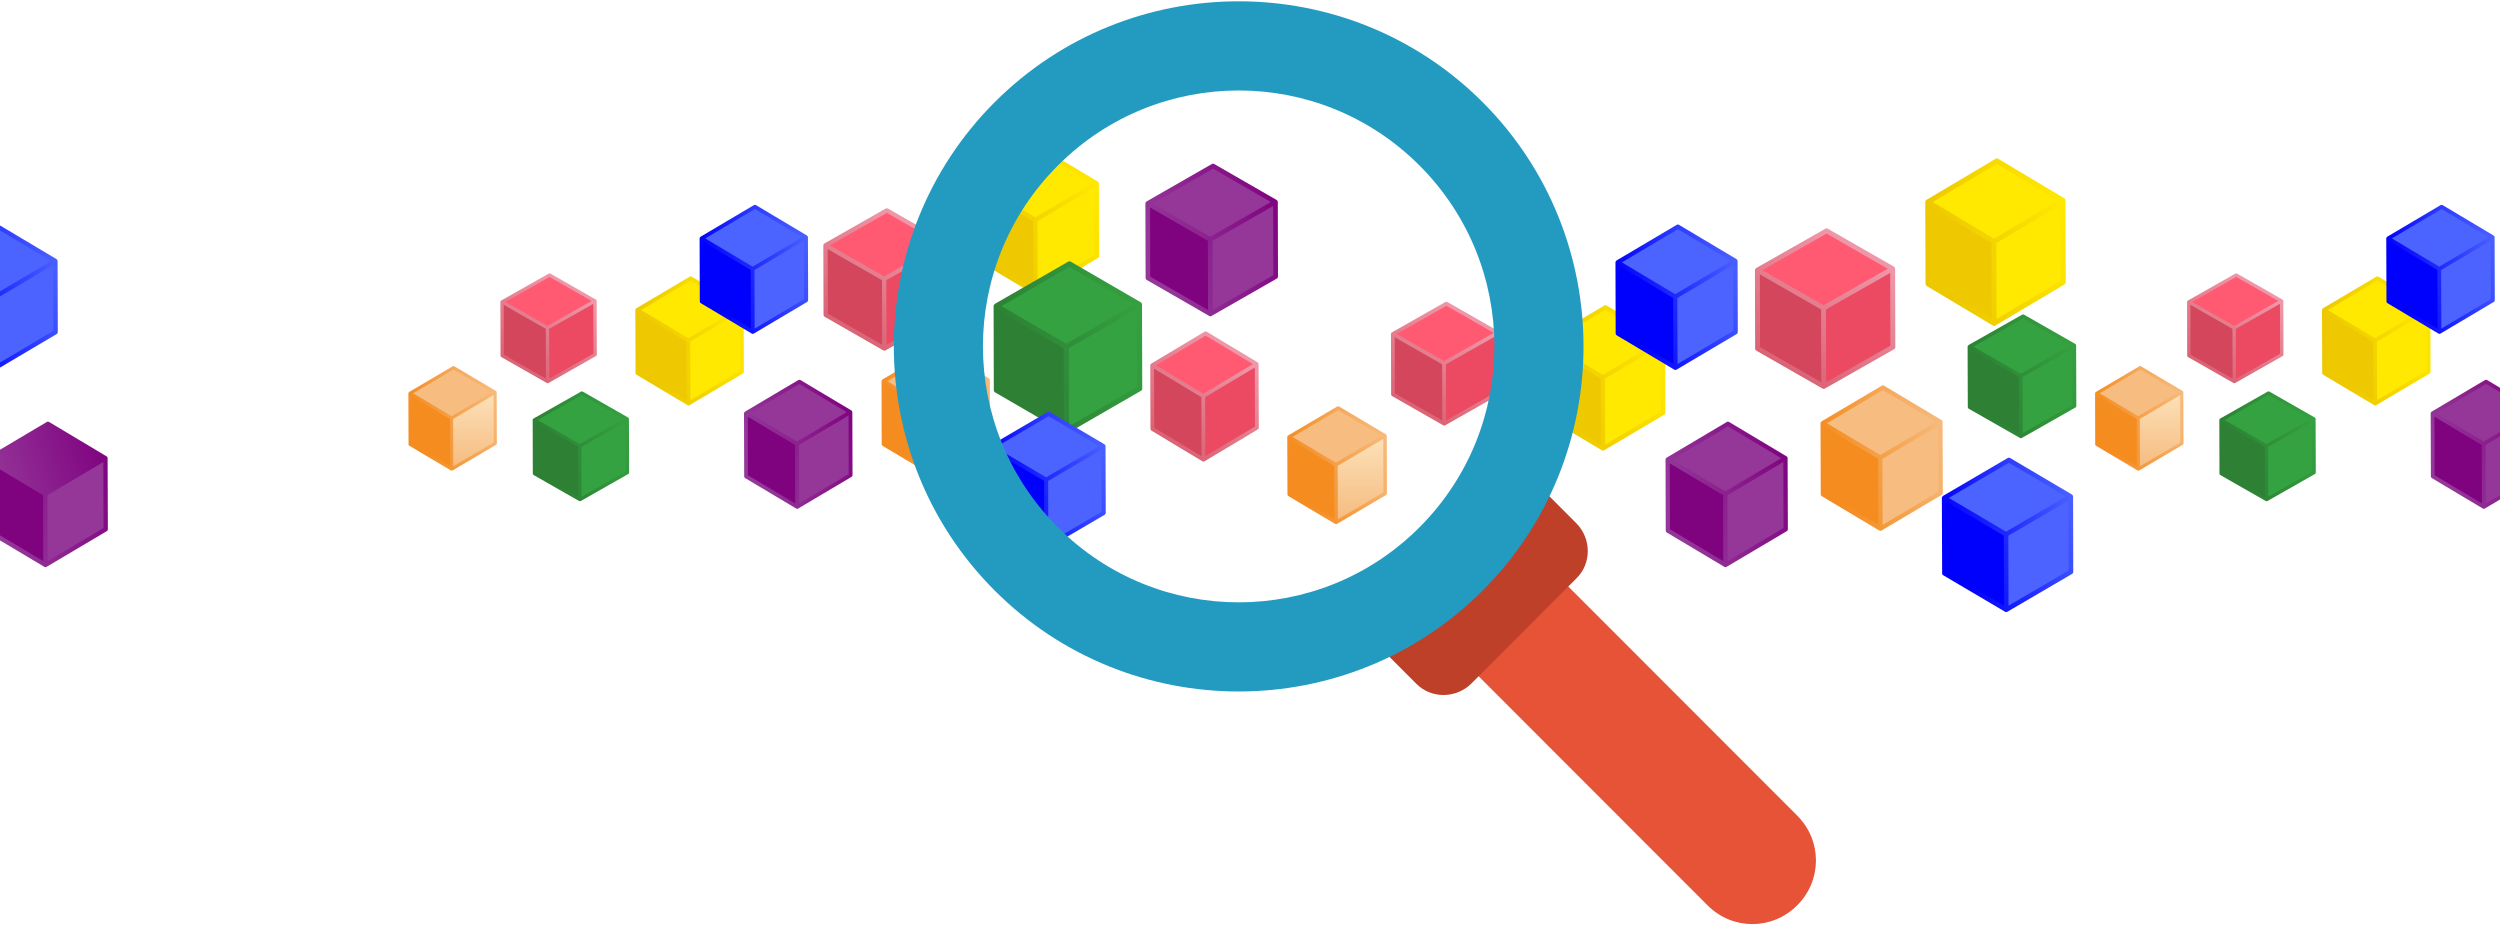 <?xml version="1.0" encoding="utf-8"?>
<!-- Generator: Avocode 2.5.3 - http://avocode.com -->
<svg height="139" width="375" xmlns:xlink="http://www.w3.org/1999/xlink" xmlns="http://www.w3.org/2000/svg" viewBox="0 0 375 139">
    <defs>
        <linearGradient y2="0%" y1="36%" x2="93%" x1="0%" id="gradient-1">
            <stop stop-color="#f58c20" offset="0%" />
            <stop stop-color="#f6bc80" offset="100%" />
        </linearGradient>
        <linearGradient y2="100%" y1="0%" x2="0%" x1="0%" id="gradient-2">
            <stop stop-color="#fce0b7" offset="0%" />
            <stop stop-color="#f6bc80" offset="100%" />
        </linearGradient>
        <linearGradient y2="36%" y1="0%" x2="0%" x1="93%" id="gradient-3">
            <stop stop-color="#7f027f" offset="0%" />
            <stop stop-color="#943799" offset="100%" />
        </linearGradient>
        <linearGradient y2="0%" y1="34%" x2="94%" x1="0%" id="gradient-4">
            <stop stop-color="#edc700" offset="0%" />
            <stop stop-color="#ffe900" offset="100%" />
        </linearGradient>
        <linearGradient y2="0%" y1="37%" x2="93%" x1="0%" id="gradient-5">
            <stop stop-color="#2d8034" offset="0%" />
            <stop stop-color="#2d8034" offset="0%" />
            <stop stop-color="#34a240" offset="100%" />
        </linearGradient>
        <linearGradient y2="0%" y1="36%" x2="93%" x1="0%" id="gradient-6">
            <stop stop-color="#0000fd" offset="0%" />
            <stop stop-color="#4c64ff" offset="100%" />
        </linearGradient>
        <linearGradient y2="87%" y1="0%" x2="0%" x1="50%" id="gradient-7">
            <stop stop-color="#ee97a9" offset="0%" />
            <stop stop-color="#ee97a8" offset="0%" />
            <stop stop-color="#d85e6f" offset="100%" />
        </linearGradient>
        <linearGradient y2="0%" y1="34%" x2="94%" x1="0%" id="gradient-8">
            <stop stop-color="#edc700" offset="0%" />
            <stop stop-color="#ffe900" offset="100%" />
        </linearGradient>
        <linearGradient y2="0%" y1="36%" x2="93%" x1="0%" id="gradient-9">
            <stop stop-color="#f58c20" offset="0%" />
            <stop stop-color="#f6bc80" offset="100%" />
        </linearGradient>
        <linearGradient y2="100%" y1="0%" x2="0%" x1="0%" id="gradient-10">
            <stop stop-color="#fce0b7" offset="0%" />
            <stop stop-color="#f6bc80" offset="100%" />
        </linearGradient>
        <linearGradient y2="36%" y1="0%" x2="0%" x1="93%" id="gradient-11">
            <stop stop-color="#7f027f" offset="0%" />
            <stop stop-color="#943799" offset="100%" />
        </linearGradient>
        <linearGradient y2="87%" y1="0%" x2="0%" x1="50%" id="gradient-12">
            <stop stop-color="#ee97a9" offset="0%" />
            <stop stop-color="#ee97a8" offset="0%" />
            <stop stop-color="#d85e6f" offset="100%" />
        </linearGradient>
        <linearGradient y2="0%" y1="34%" x2="94%" x1="0%" id="gradient-13">
            <stop stop-color="#edc700" offset="0%" />
            <stop stop-color="#ffe900" offset="100%" />
        </linearGradient>
        <linearGradient y2="0%" y1="34%" x2="94%" x1="0%" id="gradient-14">
            <stop stop-color="#f58c20" offset="0%" />
            <stop stop-color="#f6bc80" offset="100%" />
        </linearGradient>
        <linearGradient y2="0%" y1="37%" x2="93%" x1="0%" id="gradient-15">
            <stop stop-color="#2d8034" offset="0%" />
            <stop stop-color="#2d8034" offset="0%" />
            <stop stop-color="#34a240" offset="100%" />
        </linearGradient>
        <linearGradient y2="0%" y1="36%" x2="93%" x1="0%" id="gradient-16">
            <stop stop-color="#0000fd" offset="0%" />
            <stop stop-color="#4c64ff" offset="100%" />
        </linearGradient>
        <linearGradient y2="0%" y1="37%" x2="93%" x1="0%" id="gradient-17">
            <stop stop-color="#0000fd" offset="0%" />
            <stop stop-color="#4c64ff" offset="100%" />
        </linearGradient>
        <linearGradient y2="87%" y1="0%" x2="0%" x1="50%" id="gradient-18">
            <stop stop-color="#ee97a9" offset="0%" />
            <stop stop-color="#ee97a8" offset="0%" />
            <stop stop-color="#d85e6f" offset="100%" />
        </linearGradient>
        <linearGradient y2="0%" y1="36%" x2="93%" x1="0%" id="gradient-19">
            <stop stop-color="#f58c20" offset="0%" />
            <stop stop-color="#f6bc80" offset="100%" />
        </linearGradient>
        <linearGradient y2="100%" y1="0%" x2="0%" x1="0%" id="gradient-20">
            <stop stop-color="#fce0b7" offset="0%" />
            <stop stop-color="#f6bc80" offset="100%" />
        </linearGradient>
        <linearGradient y2="36%" y1="0%" x2="0%" x1="93%" id="gradient-21">
            <stop stop-color="#7f027f" offset="0%" />
            <stop stop-color="#943799" offset="100%" />
        </linearGradient>
        <linearGradient y2="0%" y1="34%" x2="94%" x1="0%" id="gradient-22">
            <stop stop-color="#edc700" offset="0%" />
            <stop stop-color="#ffe900" offset="100%" />
        </linearGradient>
        <linearGradient y2="0%" y1="36%" x2="93%" x1="0%" id="gradient-23">
            <stop stop-color="#0000fd" offset="0%" />
            <stop stop-color="#4c64ff" offset="100%" />
        </linearGradient>
        <linearGradient y2="87%" y1="0%" x2="0%" x1="50%" id="gradient-24">
            <stop stop-color="#ee97a9" offset="0%" />
            <stop stop-color="#ee97a8" offset="0%" />
            <stop stop-color="#d85e6f" offset="100%" />
        </linearGradient>
        <linearGradient y2="0%" y1="34%" x2="94%" x1="0%" id="gradient-25">
            <stop stop-color="#edc700" offset="0%" />
            <stop stop-color="#ffe900" offset="100%" />
        </linearGradient>
        <linearGradient y2="0%" y1="37%" x2="93%" x1="0%" id="gradient-26">
            <stop stop-color="#2d8034" offset="0%" />
            <stop stop-color="#2d8034" offset="0%" />
            <stop stop-color="#34a240" offset="100%" />
        </linearGradient>
        <linearGradient y2="0%" y1="36%" x2="93%" x1="0%" id="gradient-27">
            <stop stop-color="#f58c20" offset="0%" />
            <stop stop-color="#f6bc80" offset="100%" />
        </linearGradient>
        <linearGradient y2="100%" y1="0%" x2="0%" x1="0%" id="gradient-28">
            <stop stop-color="#fce0b7" offset="0%" />
            <stop stop-color="#f6bc80" offset="100%" />
        </linearGradient>
        <linearGradient y2="36%" y1="0%" x2="0%" x1="93%" id="gradient-29">
            <stop stop-color="#7f027f" offset="0%" />
            <stop stop-color="#943799" offset="100%" />
        </linearGradient>
        <linearGradient y2="37%" y1="0%" x2="0%" x1="93%" id="gradient-30">
            <stop stop-color="#7f027f" offset="0%" />
            <stop stop-color="#943799" offset="100%" />
        </linearGradient>
        <linearGradient y2="87%" y1="0%" x2="0%" x1="50%" id="gradient-31">
            <stop stop-color="#ee97a9" offset="0%" />
            <stop stop-color="#ee97a8" offset="0%" />
            <stop stop-color="#d85e6f" offset="100%" />
        </linearGradient>
        <linearGradient y2="0%" y1="34%" x2="94%" x1="0%" id="gradient-32">
            <stop stop-color="#edc700" offset="0%" />
            <stop stop-color="#ffe900" offset="100%" />
        </linearGradient>
        <linearGradient y2="0%" y1="34%" x2="94%" x1="0%" id="gradient-33">
            <stop stop-color="#f58c20" offset="0%" />
            <stop stop-color="#f6bc80" offset="100%" />
        </linearGradient>
        <linearGradient y2="0%" y1="37%" x2="93%" x1="0%" id="gradient-34">
            <stop stop-color="#2d8034" offset="0%" />
            <stop stop-color="#2d8034" offset="0%" />
            <stop stop-color="#34a240" offset="100%" />
        </linearGradient>
        <linearGradient y2="0%" y1="36%" x2="93%" x1="0%" id="gradient-35">
            <stop stop-color="#0000fd" offset="0%" />
            <stop stop-color="#4c64ff" offset="100%" />
        </linearGradient>
        <linearGradient y2="0%" y1="37%" x2="93%" x1="0%" id="gradient-36">
            <stop stop-color="#0000fd" offset="0%" />
            <stop stop-color="#4c64ff" offset="100%" />
        </linearGradient>
        <linearGradient y2="84%" y1="0%" x2="0%" x1="54%" id="gradient-37">
            <stop stop-color="#ee97a9" offset="0%" />
            <stop stop-color="#ee97a8" offset="0%" />
            <stop stop-color="#d85e6f" offset="100%" />
        </linearGradient>
        <linearGradient y2="87%" y1="0%" x2="0%" x1="50%" id="gradient-38">
            <stop stop-color="#ee97a9" offset="0%" />
            <stop stop-color="#ee97a8" offset="0%" />
            <stop stop-color="#d85e6f" offset="100%" />
        </linearGradient>
    </defs>
    <path fill="url(#gradient-1)" fill-rule="evenodd" d="M 327.5 58.85 C 327.5 58.76 327.46 58.69 327.39 58.64 L 321.14 54.94 C 321.07 54.9 320.98 54.9 320.91 54.94 L 314.38 58.79 C 314.29 58.86 314.26 58.92 314.26 59 C 314.26 59 314.28 66.66 314.28 66.66 C 314.28 66.74 314.33 66.82 314.4 66.86 L 320.64 70.57 C 320.68 70.59 320.72 70.6 320.76 70.6 C 320.78 70.6 320.8 70.6 320.82 70.59 C 320.84 70.58 320.86 70.58 320.88 70.57 L 327.41 66.72 C 327.48 66.67 327.53 66.6 327.53 66.51 L 327.5 58.85 L 327.5 58.85 Z M 327.5 58.85" />
    <path fill="#f6bc80" fill-rule="evenodd" d="M 321.03 55.42 L 326.81 58.85 L 324.41 60.26 L 320.74 62.43 L 315.29 59.19 L 314.96 59 L 321.03 55.42 L 321.03 55.42 Z M 321.03 55.42" />
    <path fill="#f58c20" fill-rule="evenodd" d="M 314.75 66.52 L 314.73 59.41 L 320.51 62.84 L 320.53 69.95 L 314.75 66.52 L 314.75 66.52 Z M 314.75 66.52" />
    <path fill="url(#gradient-2)" fill-rule="evenodd" d="M 320.99 69.95 L 320.97 62.84 L 327.04 59.26 L 327.06 66.38 L 320.99 69.95 L 320.99 69.95 Z M 320.99 69.95" />
    <path fill="url(#gradient-3)" fill-rule="evenodd" d="M 380.85 61.82 C 380.85 61.72 380.79 61.62 380.71 61.57 L 373.05 57 C 372.96 56.95 372.85 56.95 372.76 57 L 364.74 61.75 C 364.64 61.84 364.6 61.92 364.6 62 C 364.6 62.01 364.63 71.46 364.63 71.46 C 364.63 71.56 364.68 71.66 364.77 71.71 L 372.43 76.28 C 372.48 76.31 372.53 76.32 372.57 76.32 C 372.6 76.32 372.62 76.32 372.65 76.31 C 372.68 76.3 372.7 76.3 372.72 76.28 L 380.73 71.53 C 380.82 71.48 380.88 71.38 380.88 71.28 L 380.85 61.82 L 380.85 61.82 Z M 380.85 61.82" />
    <path fill="#943799" fill-rule="evenodd" d="M 372.9 57.59 L 380 61.82 L 377.06 63.57 L 372.55 66.24 L 365.86 62.25 L 365.45 62.01 L 372.9 57.59 L 372.9 57.59 Z M 372.9 57.59" />
    <path fill="#7f027f" fill-rule="evenodd" d="M 365.19 71.29 L 365.17 62.51 L 372.26 66.75 L 372.29 75.52 L 365.19 71.29 L 365.19 71.29 Z M 365.19 71.29" />
    <path fill="#943799" fill-rule="evenodd" d="M 372.86 75.53 L 372.83 66.75 L 380.28 62.33 L 380.3 71.11 L 372.86 75.53 L 372.86 75.53 Z M 372.86 75.53" />
    <path fill="url(#gradient-4)" fill-rule="evenodd" d="M 364.55 46.32 C 364.55 46.21 364.5 46.12 364.41 46.06 L 356.75 41.49 C 356.66 41.44 356.55 41.44 356.46 41.49 L 348.45 46.24 C 348.34 46.33 348.3 46.41 348.3 46.5 C 348.3 46.5 348.33 55.95 348.33 55.95 C 348.33 56.06 348.38 56.15 348.47 56.21 L 356.14 60.78 C 356.18 60.8 356.23 60.82 356.28 60.82 C 356.3 60.82 356.33 60.81 356.35 60.81 C 356.38 60.8 356.4 60.79 356.42 60.78 L 364.44 56.03 C 364.53 55.97 364.58 55.88 364.58 55.77 L 364.55 46.32 L 364.55 46.32 Z M 364.55 46.32" />
    <path fill="#ffe900" fill-rule="evenodd" d="M 356.6 42.08 L 363.7 46.32 L 360.76 48.06 L 356.25 50.73 L 349.56 46.74 L 349.16 46.5 L 356.6 42.08 L 356.6 42.08 Z M 356.6 42.08" />
    <path fill="#eec800" fill-rule="evenodd" d="M 348.9 55.78 L 348.88 47.01 L 355.97 51.24 L 355.99 60.01 L 348.9 55.78 L 348.9 55.78 Z M 348.9 55.78" />
    <path fill="#ffe900" fill-rule="evenodd" d="M 356.56 60.02 L 356.54 51.24 L 363.98 46.82 L 364.01 55.61 L 356.56 60.02 L 356.56 60.02 Z M 356.56 60.02" />
    <path fill="url(#gradient-5)" fill-rule="evenodd" d="M 347.34 62.84 C 347.34 62.75 347.29 62.67 347.22 62.63 L 340.41 58.74 C 340.33 58.69 340.23 58.69 340.15 58.74 L 333.03 62.78 C 332.93 62.85 332.9 62.92 332.9 62.99 C 332.9 63 332.92 71.04 332.92 71.04 C 332.92 71.13 332.97 71.21 333.05 71.26 L 339.86 75.15 C 339.9 75.17 339.94 75.18 339.99 75.18 C 340.01 75.18 340.03 75.18 340.05 75.17 C 340.08 75.16 340.1 75.15 340.12 75.15 L 347.24 71.1 C 347.32 71.06 347.37 70.98 347.37 70.89 L 347.34 62.84 L 347.34 62.84 Z M 347.34 62.84" />
    <path fill="#34a240" fill-rule="evenodd" d="M 340.28 59.24 L 346.58 62.84 L 343.97 64.32 L 339.96 66.6 L 334.02 63.2 L 333.66 63 L 340.28 59.24 L 340.28 59.24 Z M 340.28 59.24" />
    <path fill="#2d8034" fill-rule="evenodd" d="M 333.43 70.9 L 333.41 63.43 L 339.71 67.03 L 339.73 74.5 L 333.43 70.9 L 333.43 70.9 Z M 333.43 70.9" />
    <path fill="#34a240" fill-rule="evenodd" d="M 340.24 74.5 L 340.22 67.03 L 346.84 63.27 L 346.86 70.74 L 340.24 74.5 L 340.24 74.5 Z M 340.24 74.5" />
    <path fill="url(#gradient-6)" fill-rule="evenodd" d="M 374.19 35.58 C 374.19 35.48 374.13 35.38 374.05 35.33 L 366.38 30.76 C 366.3 30.71 366.19 30.71 366.1 30.76 L 358.08 35.51 C 357.98 35.6 357.94 35.68 357.94 35.76 C 357.94 35.76 357.97 45.22 357.97 45.22 C 357.97 45.32 358.02 45.42 358.11 45.47 L 365.77 50.04 C 365.82 50.07 365.86 50.08 365.91 50.08 C 365.94 50.08 365.96 50.08 365.99 50.07 C 366.02 50.06 366.04 50.05 366.06 50.04 L 374.07 45.29 C 374.16 45.24 374.22 45.14 374.22 45.04 L 374.19 35.58 L 374.19 35.58 Z M 374.19 35.58" />
    <path fill="#4c64ff" fill-rule="evenodd" d="M 366.24 31.35 L 373.34 35.58 L 370.4 37.32 L 365.89 40 L 359.2 36.01 L 358.79 35.76 L 366.24 31.35 L 366.24 31.35 Z M 366.24 31.35" />
    <path fill="#0000fd" fill-rule="evenodd" d="M 358.53 45.05 L 358.51 36.27 L 365.6 40.5 L 365.63 49.28 L 358.53 45.05 L 358.53 45.05 Z M 358.53 45.05" />
    <path fill="#4c63ff" fill-rule="evenodd" d="M 366.2 49.29 L 366.17 40.5 L 373.62 36.09 L 373.64 44.87 L 366.2 49.29 L 366.2 49.29 Z M 366.2 49.29" />
    <path fill="url(#gradient-7)" fill-rule="evenodd" d="M 342.5 45.14 C 342.5 45.05 342.45 44.97 342.37 44.93 L 335.56 41.04 C 335.48 40.99 335.39 40.99 335.31 41.04 L 328.18 45.08 C 328.09 45.15 328.06 45.22 328.06 45.3 C 328.06 45.3 328.08 53.34 328.08 53.34 C 328.08 53.43 328.13 53.51 328.2 53.56 L 335.02 57.45 C 335.06 57.47 335.1 57.48 335.14 57.48 C 335.17 57.48 335.19 57.48 335.21 57.47 C 335.23 57.46 335.25 57.46 335.27 57.45 L 342.4 53.4 C 342.48 53.36 342.52 53.28 342.52 53.19 L 342.5 45.14 L 342.5 45.14 Z M 342.5 45.14" />
    <path fill="#ff5a72" fill-rule="evenodd" d="M 335.43 41.54 L 341.74 45.14 L 339.13 46.62 L 335.12 48.9 L 329.17 45.5 L 328.81 45.3 L 335.43 41.54 L 335.43 41.54 Z M 335.43 41.54" />
    <path fill="#d4465b" fill-rule="evenodd" d="M 328.58 53.2 L 328.56 45.73 L 334.87 49.33 L 334.89 56.8 L 328.58 53.2 L 328.58 53.2 Z M 328.58 53.2" />
    <path fill="#eb4a62" fill-rule="evenodd" d="M 335.4 56.8 L 335.37 49.33 L 341.99 45.58 L 342.02 53.05 L 335.4 56.8 L 335.4 56.8 Z M 335.4 56.8" />
    <path fill="url(#gradient-8)" fill-rule="evenodd" d="M 309.82 30.07 C 309.82 29.93 309.75 29.81 309.64 29.74 L 299.72 23.81 C 299.61 23.74 299.47 23.74 299.35 23.81 L 288.98 29.97 C 288.85 30.08 288.79 30.19 288.79 30.3 C 288.79 30.3 288.83 42.57 288.83 42.57 C 288.83 42.71 288.9 42.83 289.01 42.9 L 298.93 48.83 C 298.99 48.87 299.05 48.89 299.11 48.89 C 299.14 48.89 299.18 48.88 299.21 48.87 C 299.25 48.86 299.27 48.85 299.3 48.83 L 309.67 42.67 C 309.79 42.6 309.86 42.47 309.86 42.34 L 309.82 30.07 L 309.82 30.07 Z M 309.82 30.07" />
    <path fill="#ffe900" fill-rule="evenodd" d="M 299.54 24.57 L 308.72 30.07 L 304.92 32.33 L 299.08 35.8 L 290.42 30.61 L 289.9 30.3 L 299.54 24.57 L 299.54 24.57 Z M 299.54 24.57" />
    <path fill="#eec800" fill-rule="evenodd" d="M 289.56 42.36 L 289.53 30.96 L 298.71 36.45 L 298.74 47.85 L 289.56 42.36 L 289.56 42.36 Z M 289.56 42.36" />
    <path fill="#ffe900" fill-rule="evenodd" d="M 299.48 47.85 L 299.45 36.45 L 309.09 30.73 L 309.12 42.12 L 299.48 47.85 L 299.48 47.85 Z M 299.48 47.85" />
    <path fill="url(#gradient-9)" fill-rule="evenodd" d="M 208.02 65.38 C 208.01 65.28 207.97 65.19 207.89 65.15 L 200.85 60.97 C 200.77 60.92 200.67 60.92 200.59 60.97 L 193.23 65.31 C 193.13 65.39 193.09 65.46 193.09 65.54 C 193.09 65.54 193.12 74.18 193.12 74.18 C 193.12 74.27 193.17 74.36 193.25 74.41 L 200.28 78.59 C 200.33 78.61 200.37 78.62 200.42 78.62 C 200.44 78.62 200.46 78.62 200.48 78.61 C 200.51 78.6 200.53 78.6 200.55 78.59 L 207.91 74.25 C 207.99 74.2 208.04 74.11 208.04 74.01 L 208.02 65.38 L 208.02 65.38 Z M 208.02 65.38" />
    <path fill="#f6bc80" fill-rule="evenodd" d="M 200.72 61.51 L 207.23 65.38 L 204.53 66.97 L 200.39 69.41 L 194.25 65.76 L 193.88 65.54 L 200.72 61.51 L 200.72 61.51 Z M 200.72 61.51" />
    <path fill="#f58c20" fill-rule="evenodd" d="M 193.64 74.03 L 193.62 66.01 L 200.13 69.87 L 200.15 77.89 L 193.64 74.03 L 193.64 74.03 Z M 193.64 74.03" />
    <path fill="url(#gradient-10)" fill-rule="evenodd" d="M 200.68 77.89 L 200.65 69.87 L 207.49 65.84 L 207.52 73.86 L 200.68 77.89 L 200.68 77.89 Z M 200.68 77.89" />
    <path fill="url(#gradient-11)" fill-rule="evenodd" d="M 268.14 68.73 C 268.14 68.61 268.08 68.5 267.98 68.45 L 259.35 63.29 C 259.25 63.23 259.13 63.23 259.03 63.29 L 249.99 68.65 C 249.87 68.74 249.83 68.83 249.83 68.93 C 249.83 68.94 249.86 79.59 249.86 79.59 C 249.86 79.71 249.92 79.82 250.02 79.88 L 258.66 85.03 C 258.71 85.06 258.76 85.07 258.82 85.07 C 258.85 85.07 258.87 85.07 258.9 85.06 C 258.93 85.05 258.96 85.04 258.98 85.03 L 268.02 79.67 C 268.12 79.62 268.18 79.51 268.18 79.39 L 268.14 68.73 L 268.14 68.73 Z M 268.14 68.73" />
    <path fill="#943799" fill-rule="evenodd" d="M 259.19 63.96 L 267.18 68.73 L 263.87 70.69 L 258.79 73.71 L 251.25 69.21 L 250.79 68.94 L 259.19 63.96 L 259.19 63.96 Z M 259.19 63.96" />
    <path fill="#7f027f" fill-rule="evenodd" d="M 250.5 79.4 L 250.47 69.51 L 258.47 74.28 L 258.49 84.17 L 250.5 79.4 L 250.5 79.4 Z M 250.5 79.4" />
    <path fill="#943799" fill-rule="evenodd" d="M 259.14 84.17 L 259.11 74.28 L 267.5 69.3 L 267.53 79.2 L 259.14 84.17 L 259.14 84.17 Z M 259.14 84.17" />
    <path fill="url(#gradient-12)" fill-rule="evenodd" d="M 284.27 40.31 C 284.26 40.17 284.19 40.06 284.08 39.99 L 274.17 34.31 C 274.05 34.24 273.91 34.24 273.8 34.31 L 263.42 40.21 C 263.29 40.32 263.24 40.42 263.24 40.53 C 263.24 40.53 263.27 52.29 263.27 52.29 C 263.27 52.42 263.34 52.54 263.45 52.6 L 273.37 58.28 C 273.43 58.32 273.49 58.33 273.56 58.33 C 273.59 58.33 273.62 58.33 273.65 58.32 C 273.69 58.31 273.72 58.3 273.74 58.28 L 284.12 52.38 C 284.23 52.31 284.3 52.19 284.3 52.06 L 284.27 40.31 L 284.27 40.31 Z M 284.27 40.31" />
    <path fill="#ff5a72" fill-rule="evenodd" d="M 273.98 35.04 L 283.16 40.31 L 279.36 42.47 L 273.52 45.79 L 264.86 40.83 L 264.34 40.53 L 273.98 35.04 L 273.98 35.04 Z M 273.98 35.04" />
    <path fill="#d4465b" fill-rule="evenodd" d="M 264.01 52.08 L 263.98 41.16 L 273.16 46.42 L 273.19 57.34 L 264.01 52.08 L 264.01 52.08 Z M 264.01 52.08" />
    <path fill="#eb4a62" fill-rule="evenodd" d="M 273.92 57.34 L 273.89 46.42 L 283.53 40.94 L 283.56 51.85 L 273.92 57.34 L 273.92 57.34 Z M 273.92 57.34" />
    <path fill="url(#gradient-13)" fill-rule="evenodd" d="M 249.78 51.25 C 249.77 51.13 249.71 51.02 249.62 50.97 L 240.98 45.82 C 240.88 45.76 240.76 45.76 240.66 45.82 L 231.62 51.17 C 231.51 51.27 231.46 51.36 231.46 51.46 C 231.46 51.46 231.49 62.11 231.49 62.11 C 231.49 62.23 231.55 62.34 231.65 62.4 L 240.29 67.55 C 240.34 67.58 240.4 67.6 240.45 67.6 C 240.48 67.6 240.51 67.59 240.53 67.58 C 240.57 67.57 240.59 67.56 240.61 67.55 L 249.65 62.2 C 249.75 62.14 249.81 62.03 249.81 61.91 L 249.78 51.25 L 249.78 51.25 Z M 249.78 51.25" />
    <path fill="#ffe900" fill-rule="evenodd" d="M 240.82 46.48 L 248.82 51.25 L 245.5 53.21 L 240.42 56.23 L 232.88 51.73 L 232.42 51.46 L 240.82 46.48 L 240.82 46.48 Z M 240.82 46.48" />
    <path fill="#eec800" fill-rule="evenodd" d="M 232.13 61.92 L 232.11 52.03 L 240.1 56.8 L 240.13 66.69 L 232.13 61.92 L 232.13 61.92 Z M 232.13 61.92" />
    <path fill="#ffe900" fill-rule="evenodd" d="M 240.77 66.7 L 240.74 56.8 L 249.14 51.82 L 249.16 61.72 L 240.77 66.7 L 240.77 66.7 Z M 240.77 66.7" />
    <path fill="url(#gradient-14)" fill-rule="evenodd" d="M 291.39 63.28 C 291.39 63.16 291.33 63.06 291.23 63 L 282.6 57.85 C 282.5 57.79 282.37 57.79 282.27 57.85 L 273.24 63.2 C 273.12 63.3 273.08 63.39 273.08 63.49 C 273.08 63.49 273.11 74.15 273.11 74.15 C 273.11 74.26 273.17 74.37 273.27 74.43 L 281.9 79.58 C 281.96 79.61 282.01 79.63 282.07 79.63 C 282.09 79.63 282.12 79.62 282.15 79.62 C 282.18 79.61 282.21 79.6 282.23 79.58 L 291.26 74.23 C 291.36 74.17 291.43 74.06 291.43 73.94 L 291.39 63.28 L 291.39 63.28 Z M 291.39 63.28" />
    <path fill="#f6bc80" fill-rule="evenodd" d="M 282.43 58.51 L 290.43 63.28 L 287.12 65.25 L 282.04 68.26 L 274.49 63.76 L 274.04 63.49 L 282.43 58.51 L 282.43 58.51 Z M 282.43 58.51" />
    <path fill="#f58c20" fill-rule="evenodd" d="M 273.75 73.96 L 273.72 64.06 L 281.72 68.83 L 281.74 78.72 L 273.75 73.96 L 273.75 73.96 Z M 273.75 73.96" />
    <path fill="#f6bc80" fill-rule="evenodd" d="M 282.39 78.73 L 282.36 68.83 L 290.75 63.86 L 290.78 73.75 L 282.39 78.73 L 282.39 78.73 Z M 282.39 78.73" />
    <path fill="url(#gradient-15)" fill-rule="evenodd" d="M 311.42 51.82 C 311.42 51.72 311.37 51.63 311.28 51.58 L 303.6 47.2 C 303.51 47.15 303.41 47.15 303.32 47.2 L 295.29 51.75 C 295.18 51.83 295.14 51.91 295.14 52 C 295.14 52 295.17 61.06 295.17 61.06 C 295.17 61.16 295.22 61.26 295.31 61.31 L 302.99 65.69 C 303.03 65.72 303.08 65.73 303.13 65.73 C 303.16 65.73 303.18 65.73 303.21 65.72 C 303.23 65.71 303.26 65.7 303.28 65.69 L 311.31 61.13 C 311.4 61.08 311.45 60.99 311.45 60.89 L 311.42 51.82 L 311.42 51.82 Z M 311.42 51.82" />
    <path fill="#34a240" fill-rule="evenodd" d="M 303.46 47.76 L 310.57 51.82 L 307.62 53.49 L 303.11 56.06 L 296.4 52.23 L 296 52 L 303.46 47.76 L 303.46 47.76 Z M 303.46 47.76" />
    <path fill="#2d8034" fill-rule="evenodd" d="M 295.74 60.9 L 295.72 52.48 L 302.82 56.54 L 302.84 64.96 L 295.74 60.9 L 295.74 60.9 Z M 295.74 60.9" />
    <path fill="#34a240" fill-rule="evenodd" d="M 303.42 64.96 L 303.39 56.54 L 310.85 52.31 L 310.88 60.73 L 303.42 64.96 L 303.42 64.96 Z M 303.42 64.96" />
    <path fill="url(#gradient-16)" fill-rule="evenodd" d="M 260.64 39.15 C 260.63 39.03 260.57 38.93 260.48 38.87 L 251.84 33.72 C 251.74 33.66 251.62 33.66 251.52 33.72 L 242.48 39.07 C 242.37 39.17 242.32 39.26 242.32 39.36 C 242.32 39.36 242.35 50.02 242.35 50.02 C 242.35 50.13 242.41 50.24 242.51 50.3 L 251.15 55.45 C 251.2 55.48 251.25 55.5 251.31 55.5 C 251.34 55.5 251.37 55.49 251.39 55.49 C 251.43 55.48 251.45 55.47 251.47 55.45 L 260.51 50.1 C 260.61 50.04 260.67 49.93 260.67 49.81 L 260.64 39.15 L 260.64 39.15 Z M 260.64 39.15" />
    <path fill="#4c64ff" fill-rule="evenodd" d="M 251.68 34.38 L 259.68 39.15 L 256.36 41.12 L 251.28 44.13 L 243.74 39.63 L 243.28 39.36 L 251.68 34.38 L 251.68 34.38 Z M 251.68 34.38" />
    <path fill="#0000fd" fill-rule="evenodd" d="M 242.99 49.83 L 242.97 39.93 L 250.96 44.7 L 250.99 54.59 L 242.99 49.83 L 242.99 49.83 Z M 242.99 49.83" />
    <path fill="#4c63ff" fill-rule="evenodd" d="M 251.63 54.6 L 251.6 44.7 L 260 39.73 L 260.02 49.62 L 251.63 54.6 L 251.63 54.6 Z M 251.63 54.6" />
    <path fill="url(#gradient-17)" fill-rule="evenodd" d="M 310.96 74.47 C 310.95 74.34 310.89 74.23 310.78 74.17 L 301.51 68.7 C 301.4 68.64 301.27 68.64 301.16 68.7 L 291.46 74.38 C 291.33 74.49 291.28 74.58 291.28 74.69 C 291.28 74.69 291.32 85.99 291.32 85.99 C 291.32 86.12 291.38 86.23 291.49 86.29 L 300.76 91.76 C 300.82 91.79 300.88 91.81 300.94 91.81 C 300.97 91.81 301 91.8 301.03 91.79 C 301.06 91.78 301.09 91.77 301.11 91.76 L 310.82 86.08 C 310.92 86.02 310.99 85.9 310.99 85.77 L 310.96 74.47 L 310.96 74.47 Z M 310.96 74.47" />
    <path fill="#4c64ff" fill-rule="evenodd" d="M 301.33 69.41 L 309.92 74.47 L 306.37 76.55 L 300.91 79.75 L 292.81 74.98 L 292.32 74.69 L 301.33 69.41 L 301.33 69.41 Z M 301.33 69.41" />
    <path fill="#0000fd" fill-rule="evenodd" d="M 292 85.79 L 291.98 75.3 L 300.56 80.35 L 300.59 90.85 L 292 85.79 L 292 85.79 Z M 292 85.79" />
    <path fill="#4c63ff" fill-rule="evenodd" d="M 301.28 90.85 L 301.25 80.35 L 310.27 75.08 L 310.3 85.58 L 301.28 90.85 L 301.28 90.85 Z M 301.28 90.85" />
    <path fill="url(#gradient-18)" fill-rule="evenodd" d="M 224.92 49.93 C 224.92 49.83 224.86 49.74 224.78 49.69 L 217.1 45.3 C 217.01 45.25 216.9 45.25 216.81 45.3 L 208.78 49.86 C 208.68 49.94 208.64 50.02 208.64 50.1 C 208.64 50.1 208.67 59.17 208.67 59.17 C 208.67 59.27 208.72 59.36 208.81 59.41 L 216.49 63.8 C 216.53 63.82 216.58 63.84 216.63 63.84 C 216.65 63.84 216.68 63.83 216.7 63.83 C 216.73 63.82 216.75 63.81 216.77 63.8 L 224.8 59.24 C 224.89 59.19 224.95 59.1 224.95 59 L 224.92 49.93 L 224.92 49.93 Z M 224.92 49.93" />
    <path fill="#ff5a72" fill-rule="evenodd" d="M 216.96 45.87 L 224.06 49.93 L 221.12 51.6 L 216.6 54.16 L 209.9 50.33 L 209.49 50.1 L 216.96 45.87 L 216.96 45.87 Z M 216.96 45.87" />
    <path fill="#d4465b" fill-rule="evenodd" d="M 209.23 59.01 L 209.21 50.59 L 216.32 54.65 L 216.34 63.07 L 209.23 59.01 L 209.23 59.01 Z M 209.23 59.01" />
    <path fill="#eb4a62" fill-rule="evenodd" d="M 216.91 63.07 L 216.89 54.65 L 224.35 50.42 L 224.37 58.84 L 216.91 63.07 L 216.91 63.07 Z M 216.91 63.07" />
    <path fill="url(#gradient-19)" fill-rule="evenodd" d="M -43.98 65.38 C -43.99 65.28 -44.03 65.19 -44.11 65.15 L -51.15 60.97 C -51.23 60.92 -51.33 60.92 -51.41 60.97 L -58.77 65.31 C -58.87 65.39 -58.91 65.46 -58.91 65.54 C -58.91 65.54 -58.88 74.18 -58.88 74.18 C -58.88 74.27 -58.83 74.36 -58.75 74.41 L -51.72 78.59 C -51.67 78.61 -51.63 78.62 -51.58 78.62 C -51.56 78.62 -51.54 78.62 -51.52 78.61 C -51.49 78.6 -51.47 78.6 -51.45 78.59 L -44.09 74.25 C -44.01 74.2 -43.96 74.11 -43.96 74.01 L -43.98 65.38 L -43.98 65.38 Z M -43.98 65.38" />
    <path fill="#f6bc80" fill-rule="evenodd" d="M -51.28 61.51 L -44.77 65.38 L -47.47 66.97 L -51.61 69.41 L -57.75 65.76 L -58.12 65.54 L -51.28 61.51 L -51.28 61.51 Z M -51.28 61.51" />
    <path fill="#f58c20" fill-rule="evenodd" d="M -58.36 74.03 L -58.38 66.01 L -51.87 69.87 L -51.85 77.89 L -58.36 74.03 L -58.36 74.03 Z M -58.36 74.03" />
    <path fill="url(#gradient-20)" fill-rule="evenodd" d="M -51.32 77.89 L -51.35 69.87 L -44.51 65.84 L -44.48 73.86 L -51.32 77.89 L -51.32 77.89 Z M -51.32 77.89" />
    <path fill="url(#gradient-21)" fill-rule="evenodd" d="M 16.14 68.73 C 16.14 68.61 16.08 68.5 15.98 68.45 L 7.35 63.29 C 7.25 63.23 7.13 63.23 7.03 63.29 L -2.01 68.65 C -2.13 68.74 -2.17 68.83 -2.17 68.93 C -2.17 68.94 -2.14 79.59 -2.14 79.59 C -2.14 79.71 -2.08 79.82 -1.98 79.88 L 6.66 85.03 C 6.71 85.06 6.76 85.07 6.82 85.07 C 6.85 85.07 6.87 85.07 6.9 85.06 C 6.93 85.05 6.96 85.04 6.98 85.03 L 16.02 79.67 C 16.12 79.62 16.18 79.51 16.18 79.39 L 16.14 68.73 L 16.14 68.73 Z M 16.14 68.73" />
    <path fill="#7f027f" fill-rule="evenodd" d="M -1.5 79.4 L -1.53 69.51 L 6.47 74.28 L 6.49 84.17 L -1.5 79.4 L -1.5 79.4 Z M -1.5 79.4" />
    <path fill="#943799" fill-rule="evenodd" d="M 7.14 84.17 L 7.11 74.28 L 15.5 69.3 L 15.53 79.2 L 7.14 84.17 L 7.14 84.17 Z M 7.14 84.17" />
    <path fill="url(#gradient-22)" fill-rule="evenodd" d="M -2.22 51.25 C -2.23 51.13 -2.29 51.02 -2.38 50.97 L -11.02 45.82 C -11.12 45.76 -11.24 45.76 -11.34 45.82 L -20.38 51.17 C -20.49 51.27 -20.54 51.36 -20.54 51.46 C -20.54 51.46 -20.51 62.11 -20.51 62.11 C -20.51 62.23 -20.45 62.34 -20.35 62.4 L -11.71 67.55 C -11.66 67.58 -11.6 67.6 -11.55 67.6 C -11.52 67.6 -11.49 67.59 -11.47 67.58 C -11.43 67.57 -11.41 67.56 -11.39 67.55 L -2.35 62.2 C -2.25 62.14 -2.19 62.03 -2.19 61.91 L -2.22 51.25 L -2.22 51.25 Z M -2.22 51.25" />
    <path fill="#ffe900" fill-rule="evenodd" d="M -11.18 46.48 L -3.18 51.25 L -6.5 53.21 L -11.58 56.23 L -19.12 51.73 L -19.58 51.46 L -11.18 46.48 L -11.18 46.48 Z M -11.18 46.48" />
    <path fill="#eec800" fill-rule="evenodd" d="M -19.87 61.92 L -19.89 52.03 L -11.9 56.8 L -11.87 66.69 L -19.87 61.92 L -19.87 61.92 Z M -19.87 61.92" />
    <path fill="#ffe900" fill-rule="evenodd" d="M -11.23 66.7 L -11.26 56.8 L -2.86 51.82 L -2.84 61.72 L -11.23 66.7 L -11.23 66.7 Z M -11.23 66.7" />
    <path fill="url(#gradient-23)" fill-rule="evenodd" d="M 8.64 39.15 C 8.63 39.03 8.57 38.93 8.48 38.87 L -0.16 33.72 C -0.26 33.66 -0.38 33.66 -0.48 33.72 L -9.52 39.07 C -9.63 39.17 -9.68 39.26 -9.68 39.36 C -9.68 39.36 -9.65 50.02 -9.65 50.02 C -9.65 50.13 -9.59 50.24 -9.49 50.3 L -0.85 55.45 C -0.8 55.48 -0.75 55.5 -0.69 55.5 C -0.66 55.5 -0.63 55.49 -0.61 55.49 C -0.57 55.48 -0.55 55.47 -0.53 55.45 L 8.51 50.1 C 8.61 50.04 8.67 49.93 8.67 49.81 L 8.64 39.15 L 8.64 39.15 Z M 8.64 39.15" />
    <path fill="#4c64ff" fill-rule="evenodd" d="M -0.32 34.38 L 7.68 39.15 L 4.36 41.12 L -0.72 44.13 L -8.26 39.63 L -8.72 39.36 L -0.32 34.38 L -0.32 34.38 Z M -0.32 34.38" />
    <path fill="#0000fd" fill-rule="evenodd" d="M -9.01 49.83 L -9.03 39.93 L -1.04 44.7 L -1.01 54.59 L -9.01 49.83 L -9.01 49.83 Z M -9.01 49.83" />
    <path fill="#4c63ff" fill-rule="evenodd" d="M -0.37 54.6 L -0.4 44.7 L 8 39.73 L 8.02 49.62 L -0.37 54.6 L -0.37 54.6 Z M -0.37 54.6" />
    <path fill="url(#gradient-24)" fill-rule="evenodd" d="M -27.08 49.93 C -27.08 49.83 -27.14 49.74 -27.22 49.69 L -34.9 45.3 C -34.99 45.25 -35.1 45.25 -35.19 45.3 L -43.22 49.86 C -43.32 49.94 -43.36 50.02 -43.36 50.1 C -43.36 50.1 -43.33 59.17 -43.33 59.17 C -43.33 59.27 -43.28 59.36 -43.19 59.41 L -35.51 63.8 C -35.47 63.82 -35.42 63.84 -35.37 63.84 C -35.35 63.84 -35.32 63.83 -35.3 63.83 C -35.27 63.82 -35.25 63.81 -35.23 63.8 L -27.2 59.24 C -27.11 59.19 -27.05 59.1 -27.05 59 L -27.08 49.93 L -27.08 49.93 Z M -27.08 49.93" />
    <path fill="#ff5a72" fill-rule="evenodd" d="M -35.04 45.87 L -27.94 49.93 L -30.88 51.6 L -35.4 54.16 L -42.1 50.33 L -42.51 50.1 L -35.04 45.87 L -35.04 45.87 Z M -35.04 45.87" />
    <path fill="#d4465b" fill-rule="evenodd" d="M -42.77 59.01 L -42.79 50.59 L -35.68 54.65 L -35.66 63.07 L -42.77 59.01 L -42.77 59.01 Z M -42.77 59.01" />
    <path fill="#eb4a62" fill-rule="evenodd" d="M -35.09 63.07 L -35.11 54.65 L -27.65 50.42 L -27.63 58.84 L -35.09 63.07 L -35.09 63.07 Z M -35.09 63.07" />
    <path fill="url(#gradient-25)" fill-rule="evenodd" d="M 164.83 27.52 C 164.82 27.4 164.76 27.29 164.66 27.23 L 155.87 21.97 C 155.76 21.91 155.64 21.91 155.54 21.97 L 146.33 27.44 C 146.22 27.53 146.17 27.63 146.17 27.73 C 146.17 27.73 146.2 38.62 146.2 38.62 C 146.2 38.74 146.26 38.85 146.36 38.91 L 155.16 44.17 C 155.21 44.2 155.27 44.22 155.33 44.22 C 155.35 44.22 155.38 44.21 155.41 44.21 C 155.44 44.2 155.47 44.18 155.49 44.17 L 164.69 38.7 C 164.8 38.64 164.86 38.53 164.86 38.41 L 164.83 27.52 L 164.83 27.52 Z M 164.83 27.52" />
    <path fill="#ffe900" fill-rule="evenodd" d="M 155.7 22.65 L 163.85 27.52 L 160.47 29.53 L 155.29 32.6 L 147.61 28.01 L 147.15 27.73 L 155.7 22.65 L 155.7 22.65 Z M 155.7 22.65" />
    <path fill="#eec800" fill-rule="evenodd" d="M 146.85 38.42 L 146.83 28.32 L 154.97 33.19 L 155 43.29 L 146.85 38.42 L 146.85 38.42 Z M 146.85 38.42" />
    <path fill="#ffe900" fill-rule="evenodd" d="M 155.65 43.3 L 155.62 33.19 L 164.17 28.1 L 164.2 38.22 L 155.65 43.3 L 155.65 43.3 Z M 155.65 43.3" />
    <path fill="url(#gradient-26)" fill-rule="evenodd" d="M 171.3 45.68 C 171.3 45.54 171.23 45.41 171.11 45.34 L 160.61 39.25 C 160.49 39.18 160.34 39.18 160.22 39.25 L 149.23 45.58 C 149.09 45.7 149.04 45.8 149.04 45.92 C 149.04 45.92 149.07 58.53 149.07 58.53 C 149.07 58.67 149.15 58.8 149.27 58.86 L 159.77 64.96 C 159.83 64.99 159.9 65.01 159.96 65.01 C 160 65.01 160.03 65.01 160.06 65 C 160.1 64.99 160.13 64.97 160.16 64.96 L 171.15 58.62 C 171.27 58.55 171.34 58.43 171.34 58.29 L 171.3 45.68 L 171.3 45.68 Z M 171.3 45.68" />
    <path fill="#34a240" fill-rule="evenodd" d="M 160.41 40.04 L 170.13 45.68 L 166.11 48 L 159.93 51.56 L 150.76 46.24 L 150.21 45.92 L 160.41 40.04 L 160.41 40.04 Z M 160.41 40.04" />
    <path fill="#2d8034" fill-rule="evenodd" d="M 149.85 58.3 L 149.82 46.6 L 159.54 52.24 L 159.57 63.94 L 149.85 58.3 L 149.85 58.3 Z M 149.85 58.3" />
    <path fill="#34a240" fill-rule="evenodd" d="M 160.35 63.95 L 160.32 52.24 L 170.52 46.36 L 170.56 58.06 L 160.35 63.95 L 160.35 63.95 Z M 160.35 63.95" />
    <path fill="url(#gradient-27)" fill-rule="evenodd" d="M 74.5 58.85 C 74.5 58.76 74.46 58.69 74.39 58.64 L 68.14 54.94 C 68.07 54.9 67.98 54.9 67.91 54.94 L 61.38 58.79 C 61.29 58.86 61.26 58.92 61.26 59 C 61.26 59 61.28 66.66 61.28 66.66 C 61.28 66.74 61.33 66.82 61.4 66.86 L 67.64 70.57 C 67.68 70.59 67.72 70.6 67.76 70.6 C 67.78 70.6 67.8 70.6 67.82 70.59 C 67.84 70.58 67.86 70.58 67.88 70.57 L 74.41 66.72 C 74.48 66.67 74.53 66.6 74.53 66.51 L 74.5 58.85 L 74.5 58.85 Z M 74.5 58.85" />
    <path fill="#f6bc80" fill-rule="evenodd" d="M 68.03 55.42 L 73.81 58.85 L 71.41 60.26 L 67.74 62.43 L 62.29 59.19 L 61.96 59 L 68.03 55.42 L 68.03 55.42 Z M 68.03 55.42" />
    <path fill="#f58c20" fill-rule="evenodd" d="M 61.75 66.52 L 61.73 59.41 L 67.51 62.84 L 67.53 69.95 L 61.75 66.52 L 61.75 66.52 Z M 61.75 66.52" />
    <path fill="url(#gradient-28)" fill-rule="evenodd" d="M 67.99 69.95 L 67.97 62.84 L 74.04 59.26 L 74.06 66.38 L 67.99 69.95 L 67.99 69.95 Z M 67.99 69.95" />
    <path fill="url(#gradient-29)" fill-rule="evenodd" d="M 127.85 61.82 C 127.85 61.72 127.79 61.62 127.71 61.57 L 120.05 57 C 119.96 56.95 119.85 56.95 119.76 57 L 111.74 61.75 C 111.64 61.84 111.6 61.92 111.6 62 C 111.6 62.01 111.63 71.46 111.63 71.46 C 111.63 71.56 111.68 71.66 111.77 71.71 L 119.43 76.28 C 119.48 76.31 119.53 76.32 119.57 76.32 C 119.6 76.32 119.62 76.32 119.65 76.31 C 119.68 76.3 119.7 76.3 119.72 76.28 L 127.73 71.53 C 127.82 71.48 127.88 71.38 127.88 71.28 L 127.85 61.82 L 127.85 61.82 Z M 127.85 61.82" />
    <path fill="#943799" fill-rule="evenodd" d="M 119.9 57.59 L 127 61.82 L 124.06 63.57 L 119.55 66.24 L 112.86 62.25 L 112.45 62.01 L 119.9 57.59 L 119.9 57.59 Z M 119.9 57.59" />
    <path fill="#7f027f" fill-rule="evenodd" d="M 112.19 71.29 L 112.17 62.51 L 119.26 66.75 L 119.29 75.52 L 112.19 71.29 L 112.19 71.29 Z M 112.19 71.29" />
    <path fill="#943799" fill-rule="evenodd" d="M 119.86 75.53 L 119.83 66.75 L 127.28 62.33 L 127.3 71.11 L 119.86 75.53 L 119.86 75.53 Z M 119.86 75.53" />
    <path fill="url(#gradient-30)" fill-rule="evenodd" d="M 191.67 30.3 C 191.67 30.18 191.6 30.07 191.5 30 L 182.13 24.6 C 182.02 24.54 181.89 24.54 181.78 24.6 L 171.98 30.22 C 171.86 30.32 171.81 30.41 171.81 30.52 C 171.81 30.52 171.84 41.69 171.84 41.69 C 171.84 41.82 171.91 41.93 172.01 41.99 L 181.38 47.39 C 181.44 47.42 181.49 47.44 181.56 47.44 C 181.59 47.44 181.62 47.44 181.65 47.43 C 181.68 47.42 181.71 47.41 181.73 47.39 L 191.53 41.78 C 191.64 41.72 191.7 41.6 191.7 41.48 L 191.67 30.3 L 191.67 30.3 Z M 191.67 30.3" />
    <path fill="#943799" fill-rule="evenodd" d="M 181.95 25.3 L 190.63 30.3 L 187.04 32.36 L 181.52 35.52 L 173.34 30.8 L 172.85 30.52 L 181.95 25.3 L 181.95 25.3 Z M 181.95 25.3" />
    <path fill="#7f027f" fill-rule="evenodd" d="M 172.53 41.49 L 172.51 31.12 L 181.18 36.12 L 181.2 46.49 L 172.53 41.49 L 172.53 41.49 Z M 172.53 41.49" />
    <path fill="#943799" fill-rule="evenodd" d="M 181.9 46.5 L 181.87 36.12 L 190.97 30.9 L 191 41.28 L 181.9 46.5 L 181.9 46.5 Z M 181.9 46.5" />
    <path fill="url(#gradient-31)" fill-rule="evenodd" d="M 142.15 36.61 C 142.15 36.49 142.09 36.38 141.99 36.33 L 133.19 31.28 C 133.09 31.23 132.97 31.23 132.86 31.28 L 123.66 36.52 C 123.54 36.62 123.5 36.71 123.5 36.8 C 123.5 36.81 123.53 47.23 123.53 47.23 C 123.53 47.35 123.59 47.46 123.69 47.51 L 132.49 52.56 C 132.54 52.58 132.6 52.6 132.65 52.6 C 132.68 52.6 132.71 52.6 132.74 52.59 C 132.77 52.58 132.79 52.57 132.82 52.56 L 142.02 47.31 C 142.12 47.26 142.18 47.15 142.18 47.03 L 142.15 36.61 L 142.15 36.61 Z M 142.15 36.61" />
    <path fill="#ff5a72" fill-rule="evenodd" d="M 133.03 31.94 L 141.17 36.6 L 137.8 38.53 L 132.62 41.47 L 124.94 37.07 L 124.48 36.81 L 133.03 31.94 L 133.03 31.94 Z M 133.03 31.94" />
    <path fill="#d4465b" fill-rule="evenodd" d="M 124.18 47.05 L 124.15 37.37 L 132.3 42.03 L 132.32 51.71 L 124.18 47.05 L 124.18 47.05 Z M 124.18 47.05" />
    <path fill="#eb4a62" fill-rule="evenodd" d="M 132.98 51.72 L 132.95 42.03 L 141.5 37.16 L 141.53 46.85 L 132.98 51.72 L 132.98 51.72 Z M 132.98 51.72" />
    <path fill="url(#gradient-32)" fill-rule="evenodd" d="M 111.55 46.32 C 111.55 46.21 111.5 46.12 111.41 46.06 L 103.75 41.49 C 103.66 41.44 103.55 41.44 103.46 41.49 L 95.45 46.24 C 95.34 46.33 95.3 46.41 95.3 46.5 C 95.3 46.5 95.33 55.95 95.33 55.95 C 95.33 56.06 95.38 56.15 95.47 56.21 L 103.14 60.78 C 103.18 60.8 103.23 60.82 103.28 60.82 C 103.3 60.82 103.33 60.81 103.35 60.81 C 103.38 60.8 103.4 60.79 103.42 60.78 L 111.44 56.03 C 111.53 55.97 111.58 55.88 111.58 55.77 L 111.55 46.32 L 111.55 46.32 Z M 111.55 46.32" />
    <path fill="#ffe900" fill-rule="evenodd" d="M 103.6 42.08 L 110.7 46.32 L 107.76 48.06 L 103.25 50.73 L 96.56 46.74 L 96.16 46.5 L 103.6 42.08 L 103.6 42.08 Z M 103.6 42.08" />
    <path fill="#eec800" fill-rule="evenodd" d="M 95.9 55.78 L 95.88 47.01 L 102.97 51.24 L 102.99 60.01 L 95.9 55.78 L 95.9 55.78 Z M 95.9 55.78" />
    <path fill="#ffe900" fill-rule="evenodd" d="M 103.56 60.02 L 103.54 51.24 L 110.98 46.82 L 111.01 55.61 L 103.56 60.02 L 103.56 60.02 Z M 103.56 60.02" />
    <path fill="url(#gradient-33)" fill-rule="evenodd" d="M 148.48 56.99 C 148.47 56.89 148.42 56.79 148.33 56.74 L 140.67 52.17 C 140.58 52.12 140.47 52.12 140.39 52.17 L 132.37 56.92 C 132.27 57 132.23 57.08 132.23 57.17 C 132.23 57.17 132.25 66.63 132.25 66.63 C 132.25 66.73 132.31 66.83 132.39 66.88 L 140.06 71.45 C 140.1 71.48 140.15 71.49 140.2 71.49 C 140.23 71.49 140.25 71.49 140.28 71.48 C 140.3 71.47 140.32 71.46 140.34 71.45 L 148.36 66.7 C 148.45 66.65 148.5 66.55 148.5 66.45 L 148.48 56.99 L 148.48 56.99 Z M 148.48 56.99" />
    <path fill="#f6bc80" fill-rule="evenodd" d="M 140.53 52.76 L 147.62 56.99 L 144.69 58.73 L 140.17 61.41 L 133.48 57.41 L 133.08 57.17 L 140.53 52.76 L 140.53 52.76 Z M 140.53 52.76" />
    <path fill="#f58c20" fill-rule="evenodd" d="M 132.82 66.46 L 132.8 57.68 L 139.89 61.91 L 139.91 70.69 L 132.82 66.46 L 132.82 66.46 Z M 132.82 66.46" />
    <path fill="#f6bc80" fill-rule="evenodd" d="M 140.48 70.69 L 140.46 61.91 L 147.91 57.5 L 147.93 66.28 L 140.48 70.69 L 140.48 70.69 Z M 140.48 70.69" />
    <path fill="url(#gradient-34)" fill-rule="evenodd" d="M 94.34 62.84 C 94.34 62.75 94.29 62.67 94.22 62.63 L 87.41 58.74 C 87.33 58.69 87.23 58.69 87.15 58.74 L 80.03 62.78 C 79.93 62.85 79.9 62.92 79.9 62.99 C 79.9 63 79.92 71.04 79.92 71.04 C 79.92 71.13 79.97 71.21 80.05 71.26 L 86.86 75.15 C 86.9 75.17 86.94 75.18 86.99 75.18 C 87.01 75.18 87.03 75.18 87.05 75.17 C 87.08 75.16 87.1 75.15 87.12 75.15 L 94.24 71.1 C 94.32 71.06 94.37 70.98 94.37 70.89 L 94.34 62.84 L 94.34 62.84 Z M 94.34 62.84" />
    <path fill="#34a240" fill-rule="evenodd" d="M 87.28 59.24 L 93.58 62.84 L 90.97 64.32 L 86.96 66.6 L 81.02 63.2 L 80.66 63 L 87.28 59.24 L 87.28 59.24 Z M 87.28 59.24" />
    <path fill="#2d8034" fill-rule="evenodd" d="M 80.43 70.9 L 80.41 63.43 L 86.71 67.03 L 86.73 74.5 L 80.43 70.9 L 80.43 70.9 Z M 80.43 70.9" />
    <path fill="#34a240" fill-rule="evenodd" d="M 87.24 74.5 L 87.22 67.03 L 93.84 63.27 L 93.86 70.74 L 87.24 74.5 L 87.24 74.5 Z M 87.24 74.5" />
    <path fill="url(#gradient-35)" fill-rule="evenodd" d="M 121.19 35.58 C 121.19 35.48 121.13 35.38 121.05 35.33 L 113.38 30.76 C 113.3 30.71 113.19 30.71 113.1 30.76 L 105.08 35.51 C 104.98 35.6 104.94 35.68 104.94 35.76 C 104.94 35.76 104.97 45.22 104.97 45.22 C 104.97 45.32 105.02 45.42 105.11 45.47 L 112.77 50.04 C 112.82 50.07 112.86 50.08 112.91 50.08 C 112.94 50.08 112.96 50.08 112.99 50.07 C 113.02 50.06 113.04 50.05 113.06 50.04 L 121.07 45.29 C 121.16 45.24 121.22 45.14 121.22 45.04 L 121.19 35.58 L 121.19 35.58 Z M 121.19 35.58" />
    <path fill="#4c64ff" fill-rule="evenodd" d="M 113.24 31.35 L 120.34 35.58 L 117.4 37.32 L 112.89 40 L 106.2 36.01 L 105.79 35.76 L 113.24 31.35 L 113.24 31.35 Z M 113.24 31.35" />
    <path fill="#0000fd" fill-rule="evenodd" d="M 105.53 45.05 L 105.51 36.27 L 112.6 40.5 L 112.63 49.28 L 105.53 45.05 L 105.53 45.05 Z M 105.53 45.05" />
    <path fill="#4c63ff" fill-rule="evenodd" d="M 113.2 49.29 L 113.17 40.5 L 120.62 36.09 L 120.64 44.87 L 113.2 49.29 L 113.2 49.29 Z M 113.2 49.29" />
    <path fill="url(#gradient-36)" fill-rule="evenodd" d="M 165.83 66.92 C 165.83 66.8 165.77 66.7 165.68 66.65 L 157.45 61.8 C 157.36 61.75 157.24 61.75 157.14 61.8 L 148.53 66.84 C 148.42 66.93 148.38 67.01 148.38 67.11 C 148.38 67.11 148.41 77.14 148.41 77.14 C 148.41 77.25 148.47 77.35 148.56 77.41 L 156.79 82.25 C 156.84 82.28 156.89 82.3 156.94 82.3 C 156.97 82.3 157 82.29 157.02 82.29 C 157.05 82.28 157.08 82.27 157.1 82.25 L 165.71 77.21 C 165.8 77.16 165.86 77.06 165.86 76.95 L 165.83 66.92 L 165.83 66.92 Z M 165.83 66.92" />
    <path fill="#4c64ff" fill-rule="evenodd" d="M 157.29 62.43 L 164.92 66.92 L 161.76 68.76 L 156.92 71.6 L 149.73 67.36 L 149.3 67.11 L 157.29 62.43 L 157.29 62.43 Z M 157.29 62.43" />
    <path fill="#0000fd" fill-rule="evenodd" d="M 149.02 76.96 L 148.99 67.65 L 156.61 72.14 L 156.64 81.45 L 149.02 76.96 L 149.02 76.96 Z M 149.02 76.96" />
    <path fill="#4c63ff" fill-rule="evenodd" d="M 157.25 81.45 L 157.22 72.14 L 165.22 67.46 L 165.25 76.77 L 157.25 81.45 L 157.25 81.45 Z M 157.25 81.45" />
    <path fill="url(#gradient-37)" fill-rule="evenodd" d="M 188.79 54.62 C 188.79 54.51 188.74 54.41 188.65 54.36 L 180.99 49.75 C 180.9 49.7 180.79 49.7 180.7 49.75 L 172.69 54.54 C 172.58 54.63 172.54 54.71 172.54 54.8 C 172.54 54.8 172.57 64.33 172.57 64.33 C 172.57 64.44 172.62 64.54 172.71 64.59 L 180.37 69.2 C 180.42 69.23 180.47 69.24 180.52 69.24 C 180.54 69.24 180.57 69.24 180.59 69.23 C 180.62 69.22 180.64 69.21 180.66 69.2 L 188.68 64.41 C 188.77 64.36 188.82 64.26 188.82 64.15 L 188.79 54.62 L 188.79 54.62 Z M 188.79 54.62" />
    <path fill="#ff5a72" fill-rule="evenodd" d="M 180.84 50.35 L 187.94 54.62 L 185 56.37 L 180.49 59.07 L 173.8 55.04 L 173.4 54.8 L 180.84 50.35 L 180.84 50.35 Z M 180.84 50.35" />
    <path fill="#d4465b" fill-rule="evenodd" d="M 173.14 64.16 L 173.11 55.31 L 180.21 59.58 L 180.23 68.43 L 173.14 64.16 L 173.14 64.16 Z M 173.14 64.16" />
    <path fill="#eb4a62" fill-rule="evenodd" d="M 180.8 68.43 L 180.77 59.58 L 188.22 55.13 L 188.25 63.98 L 180.8 68.43 L 180.8 68.43 Z M 180.8 68.43" />
    <path fill="url(#gradient-38)" fill-rule="evenodd" d="M 89.5 45.14 C 89.5 45.05 89.45 44.97 89.37 44.93 L 82.56 41.04 C 82.48 40.99 82.39 40.99 82.31 41.04 L 75.18 45.08 C 75.09 45.15 75.06 45.22 75.06 45.3 C 75.06 45.3 75.08 53.34 75.08 53.34 C 75.08 53.43 75.13 53.51 75.2 53.56 L 82.02 57.45 C 82.06 57.47 82.1 57.48 82.14 57.48 C 82.17 57.48 82.19 57.48 82.21 57.47 C 82.23 57.46 82.25 57.46 82.27 57.45 L 89.4 53.4 C 89.48 53.36 89.52 53.28 89.52 53.19 L 89.5 45.14 L 89.5 45.14 Z M 89.5 45.14" />
    <path fill="#ff5a72" fill-rule="evenodd" d="M 82.43 41.54 L 88.74 45.14 L 86.13 46.62 L 82.12 48.9 L 76.17 45.5 L 75.81 45.3 L 82.43 41.54 L 82.43 41.54 Z M 82.43 41.54" />
    <path fill="#d4465b" fill-rule="evenodd" d="M 75.58 53.2 L 75.56 45.73 L 81.87 49.33 L 81.89 56.8 L 75.58 53.2 L 75.58 53.2 Z M 75.58 53.2" />
    <path fill="#eb4a62" fill-rule="evenodd" d="M 82.4 56.8 L 82.37 49.33 L 88.99 45.58 L 89.02 53.05 L 82.4 56.8 L 82.4 56.8 Z M 82.4 56.8" />
    <path fill="#e65336" fill-rule="evenodd" d="M 218.87 98.51 L 256.13 135.8 C 259.88 139.55 265.83 139.55 269.58 135.8 C 273.33 132.05 273.33 126.09 269.58 122.34 L 232.32 85.05 L 218.87 98.51 L 218.87 98.51 Z M 218.87 98.51" />
    <path fill="#bf4028" fill-rule="evenodd" d="M 205.76 95.87 L 212.48 102.6 C 214.69 104.8 218.32 104.8 220.64 102.6 L 236.51 86.71 C 238.72 84.5 238.72 80.86 236.51 78.55 L 229.79 71.82 L 205.76 95.87 L 205.76 95.87 Z M 205.76 95.87" />
    <path fill="#239bc1" fill-rule="evenodd" d="M 149.2 15.33 C 129.03 35.52 129.03 68.4 149.2 88.58 C 169.38 108.77 202.23 108.77 222.4 88.58 C 242.57 68.4 242.57 35.52 222.4 15.33 C 202.23 -4.85 169.38 -4.85 149.2 15.33 L 149.2 15.33 Z M 212.92 79.1 C 197.93 94.1 173.68 94.1 158.69 79.1 C 143.69 64.09 143.69 39.82 158.69 24.82 C 173.68 9.82 197.93 9.82 212.92 24.82 C 227.91 39.82 227.91 64.09 212.92 79.1 L 212.92 79.1 Z M 212.92 79.1" />
    <path fill="none" fill-rule="evenodd" d="M 185.5 93 C 208.42 93 227 74.42 227 51.5 C 227 28.58 208.42 10 185.5 10 C 162.58 10 144 28.58 144 51.5 C 144 74.42 162.58 93 185.5 93 Z M 185.5 93" />
</svg>